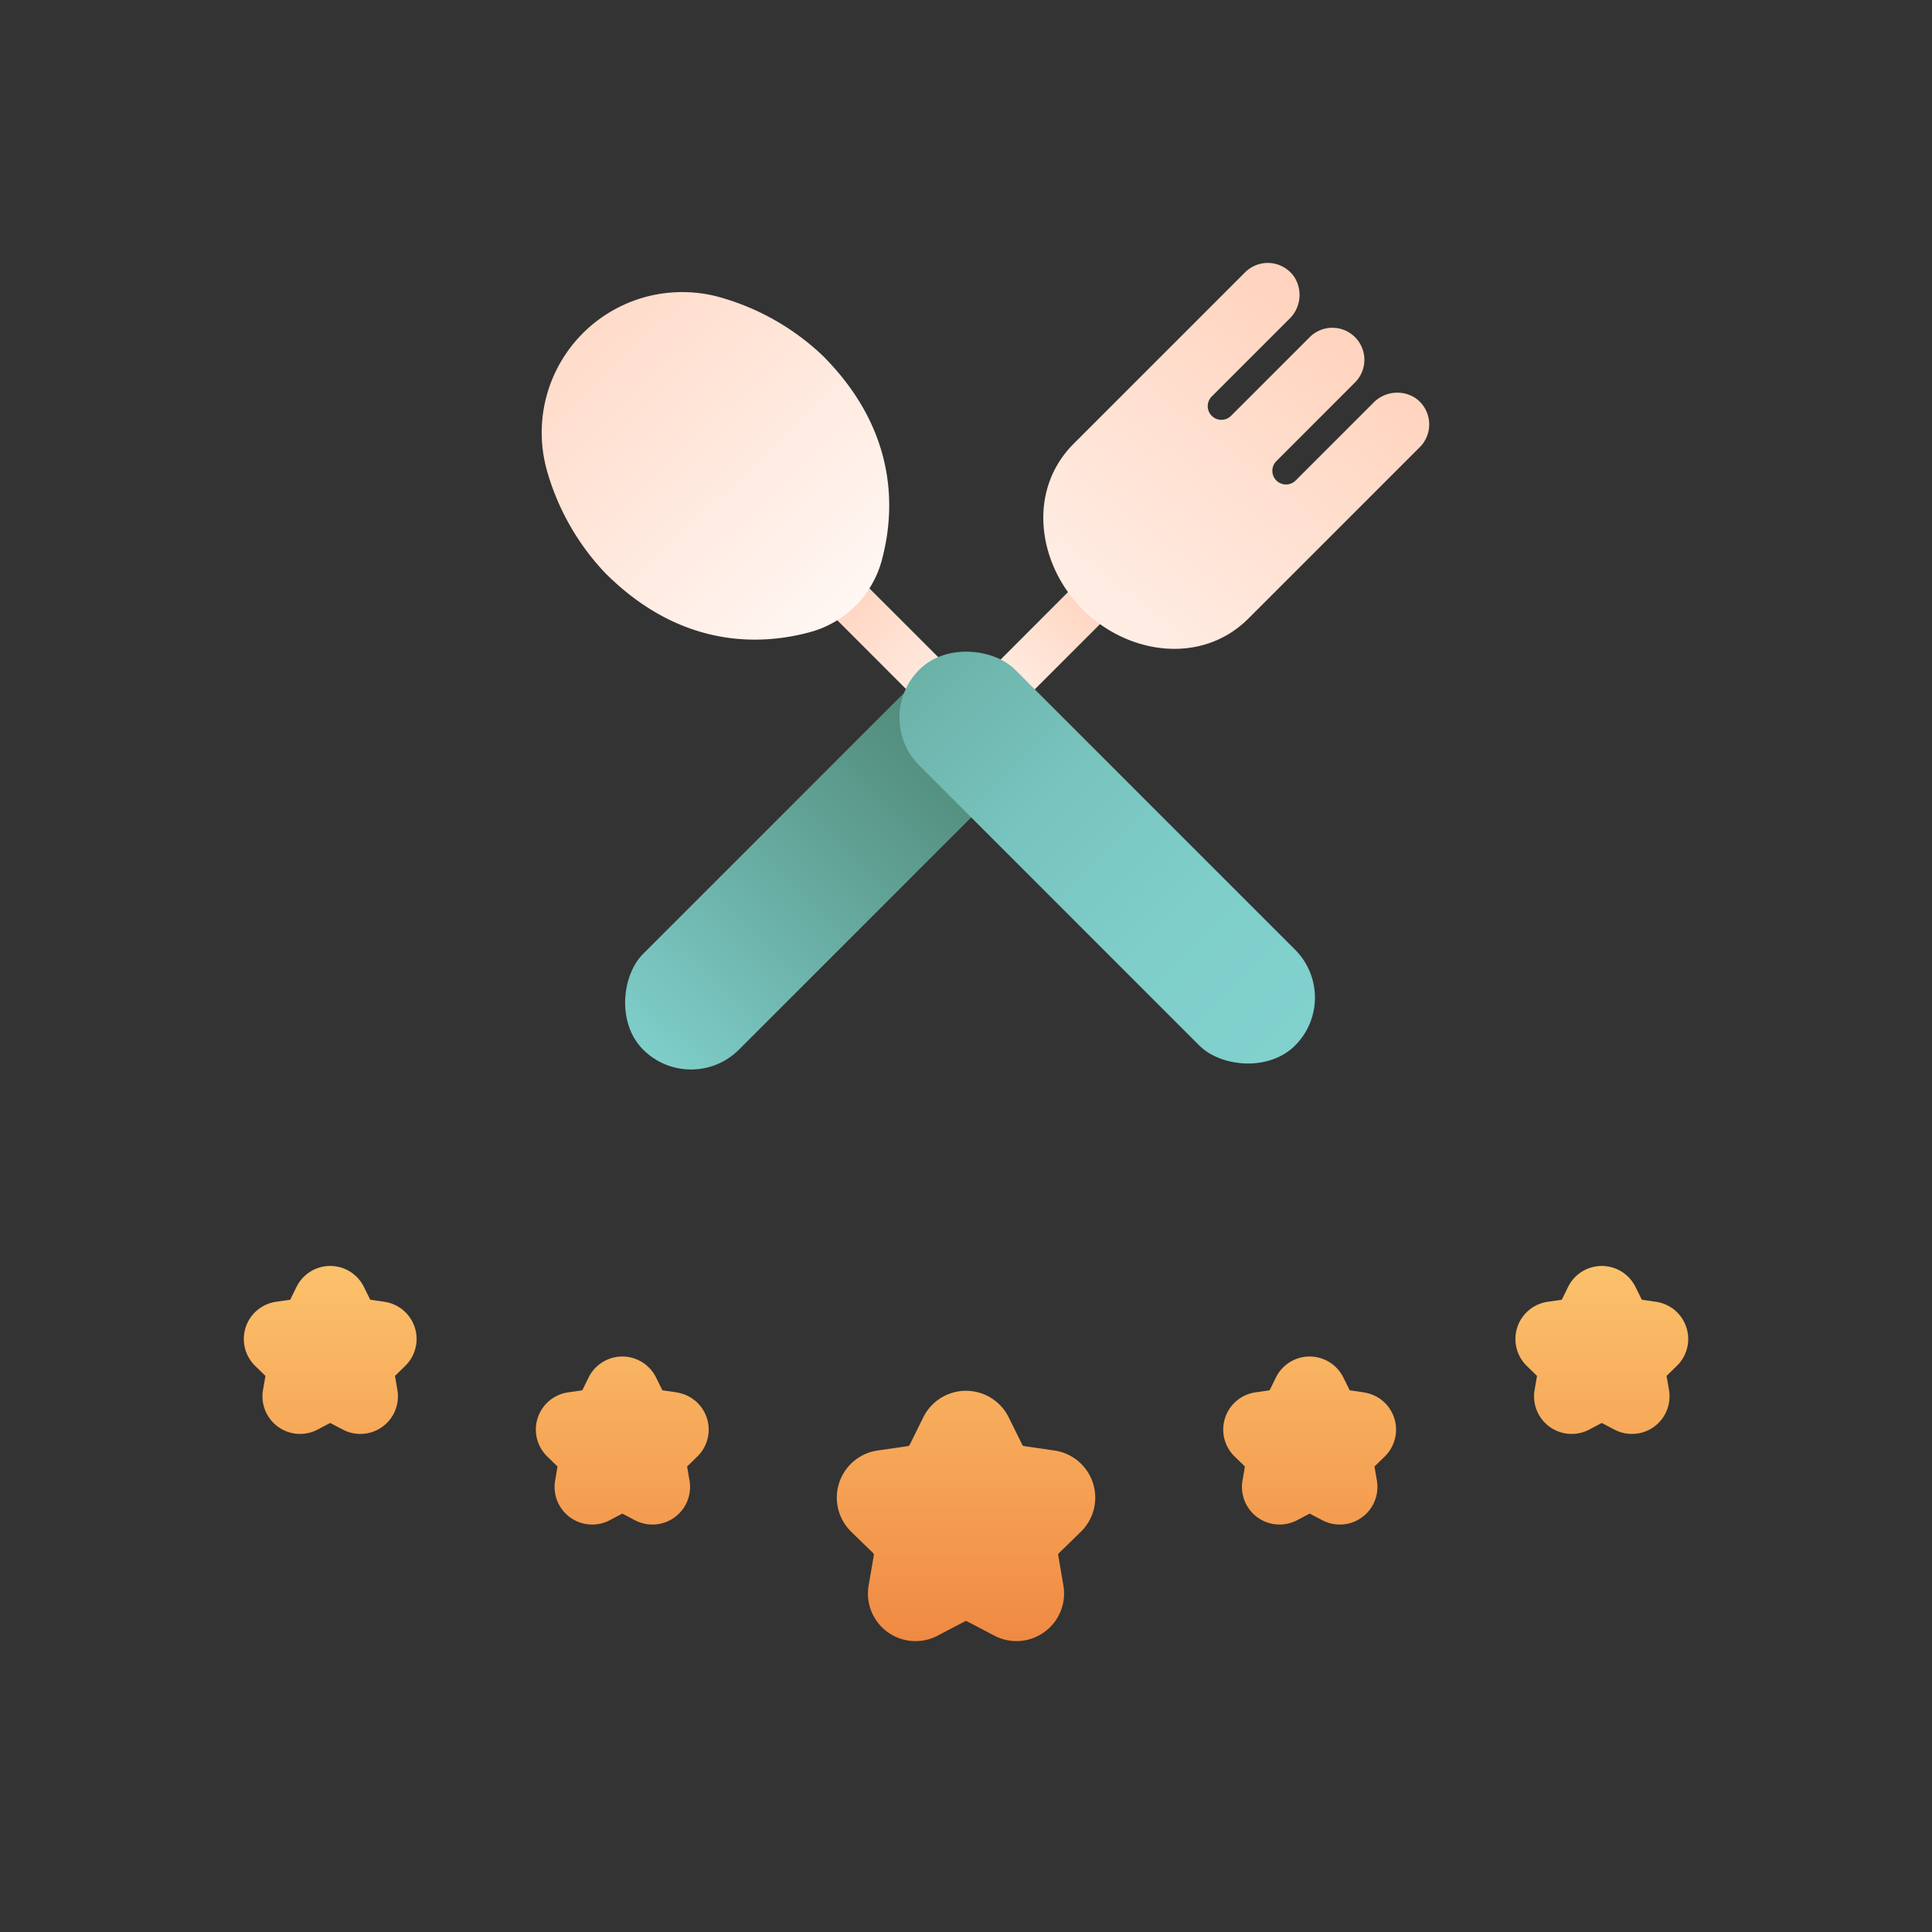 <svg id="Smooth" xmlns="http://www.w3.org/2000/svg" xmlns:xlink="http://www.w3.org/1999/xlink" viewBox="0 0 128 128"><rect x="0" y="0" width="128" height="128" fill="#333333" stroke="none"/><defs><linearGradient id="linear-gradient" x1="72.747" y1="38.97" x2="62.372" y2="50.657" gradientUnits="userSpaceOnUse"><stop offset="0" stop-color="#ffd3bd"/><stop offset="1" stop-color="#fff"/></linearGradient><linearGradient id="linear-gradient-2" x1="64" y1="76.75" x2="64" y2="114.96" gradientUnits="userSpaceOnUse"><stop offset="0" stop-color="#ffd177"/><stop offset="1" stop-color="#ed7c38"/></linearGradient><linearGradient id="linear-gradient-3" x1="86.77" y1="76.75" x2="86.77" y2="114.96" xlink:href="#linear-gradient-2"/><linearGradient id="linear-gradient-4" x1="106.123" y1="76.75" x2="106.123" y2="114.96" xlink:href="#linear-gradient-2"/><linearGradient id="linear-gradient-5" x1="41.23" y1="76.75" x2="41.23" y2="114.96" xlink:href="#linear-gradient-2"/><linearGradient id="linear-gradient-6" x1="21.877" y1="76.75" x2="21.877" y2="114.96" xlink:href="#linear-gradient-2"/><linearGradient id="linear-gradient-7" x1="88.924" y1="21.293" x2="63.049" y2="54.793" xlink:href="#linear-gradient"/><linearGradient id="linear-gradient-8" x1="80.565" y1="30.763" x2="41.815" y2="70.763" gradientTransform="translate(-24.243 55.655) rotate(-45)" gradientUnits="userSpaceOnUse"><stop offset="0" stop-color="#315b42"/><stop offset="0.177" stop-color="#3c6b55"/><stop offset="0.537" stop-color="#589586"/><stop offset="1" stop-color="#81d1ce"/></linearGradient><linearGradient id="linear-gradient-9" x1="55.625" y1="38.704" x2="66.937" y2="51.579" xlink:href="#linear-gradient"/><linearGradient id="linear-gradient-10" x1="33.552" y1="16.084" x2="61.302" y2="45.709" xlink:href="#linear-gradient"/><linearGradient id="linear-gradient-11" x1="38.935" y1="22.399" x2="85.935" y2="69.399" gradientTransform="translate(61.661 -35.227) rotate(45)" gradientUnits="userSpaceOnUse"><stop offset="0" stop-color="#315b42"/><stop offset="0.004" stop-color="#325c43"/><stop offset="0.163" stop-color="#4a806d"/><stop offset="0.326" stop-color="#5e9d90"/><stop offset="0.489" stop-color="#6db4ab"/><stop offset="0.655" stop-color="#78c4bf"/><stop offset="0.824" stop-color="#7fceca"/><stop offset="1" stop-color="#81d1ce"/></linearGradient></defs><title>food, restaurant, cooking, meal, feedback, stars, rating</title><path d="M66.411,47.2a1.5,1.5,0,0,1-1.06-2.561l6.395-6.4a1.5,1.5,0,0,1,2.121,2.121l-6.4,6.4A1.5,1.5,0,0,1,66.411,47.2Z" style="fill:url(#linear-gradient)"/><path d="M69.854,96.1l-2.01-.292a.155.155,0,0,1-.116-.086l-.9-1.82a3.155,3.155,0,0,0-5.658,0l-.9,1.82a.155.155,0,0,1-.117.086l-2.009.292a3.155,3.155,0,0,0-1.749,5.382l1.454,1.415a.16.16,0,0,1,.045.139l-.343,2a3.151,3.151,0,0,0,4.578,3.327l1.8-.944a.155.155,0,0,1,.145,0l1.8.945a3.155,3.155,0,0,0,4.578-3.326l-.343-2a.154.154,0,0,1,.044-.135l1.455-1.418A3.155,3.155,0,0,0,69.854,96.1Z" style="fill:url(#linear-gradient-2)"/><path d="M90.358,92.247l-.936-.136L89,91.262a2.49,2.49,0,0,0-4.467,0h0l-.418.849-.937.136A2.49,2.49,0,0,0,81.8,96.5l.679.661-.161.934a2.492,2.492,0,0,0,3.615,2.625l.838-.441.837.441a2.492,2.492,0,0,0,3.615-2.625l-.16-.934.677-.661a2.49,2.49,0,0,0-1.381-4.248Z" style="fill:url(#linear-gradient-3)"/><path d="M111.724,87.941a2.477,2.477,0,0,0-2.012-1.694l-.937-.136-.42-.849a2.489,2.489,0,0,0-4.465,0l-.42.85-.937.136a2.491,2.491,0,0,0-1.381,4.248l.679.662-.16.931a2.491,2.491,0,0,0,3.614,2.627l.838-.441.838.441a2.491,2.491,0,0,0,3.614-2.626l-.161-.933.679-.661A2.479,2.479,0,0,0,111.724,87.941Z" style="fill:url(#linear-gradient-4)"/><path d="M44.819,92.247l-.936-.136-.418-.849h0a2.491,2.491,0,0,0-4.468,0l-.418.849-.937.136A2.49,2.49,0,0,0,36.26,96.5l.678.661-.16.934a2.492,2.492,0,0,0,3.615,2.625l.837-.441.838.441a2.492,2.492,0,0,0,3.615-2.625l-.161-.934L46.2,96.5a2.49,2.49,0,0,0-1.381-4.248Z" style="fill:url(#linear-gradient-5)"/><path d="M25.466,86.247l-.936-.136-.42-.85a2.489,2.489,0,0,0-4.465,0l-.42.85-.938.136a2.49,2.49,0,0,0-1.38,4.248l.679.661-.161.934a2.491,2.491,0,0,0,3.614,2.625l.838-.441.839.442a2.491,2.491,0,0,0,3.613-2.626l-.16-.933.679-.662a2.49,2.49,0,0,0-1.382-4.248Z" style="fill:url(#linear-gradient-6)"/><path d="M93.793,26.384a2.206,2.206,0,0,0-2.815.312l-5.136,5.137a.905.905,0,0,1-1.28-1.281L89.81,25.3a2.122,2.122,0,0,0-3-3l-5.249,5.249a.905.905,0,0,1-1.28-1.28l5.136-5.136a2.206,2.206,0,0,0,.312-2.816,2.128,2.128,0,0,0-3.24-.273L71.132,29.4c-3.081,3.081-2.414,7.966.6,10.979h0c3.012,3.012,7.9,3.679,10.979.6L94.067,29.624A2.129,2.129,0,0,0,93.793,26.384Z" style="fill:url(#linear-gradient-7)"/><rect x="50.571" y="39.486" width="8.977" height="35.212" rx="4.488" ry="4.488" transform="translate(56.496 -22.211) rotate(45)" style="fill:url(#linear-gradient-8)"/><path d="M61.739,46.74a1.493,1.493,0,0,1-1.06-.439l-6.125-6.125a1.5,1.5,0,1,1,2.121-2.121L62.8,44.18a1.5,1.5,0,0,1-1.061,2.56Z" style="fill:url(#linear-gradient-9)"/><path d="M53.592,41.9a6.754,6.754,0,0,0,4.847-4.847c1-3.788.729-8.827-3.936-13.492a16.29,16.29,0,0,0-6.865-3.884A9.309,9.309,0,0,0,36.215,31.1,16.3,16.3,0,0,0,40.1,37.967C44.764,42.632,49.8,42.907,53.592,41.9Z" style="fill:url(#linear-gradient-10)"/><rect x="68.865" y="39.212" width="8.977" height="35.212" rx="4.488" ry="4.488" transform="translate(-18.691 68.51) rotate(-45)" style="fill:url(#linear-gradient-11)"/></svg>